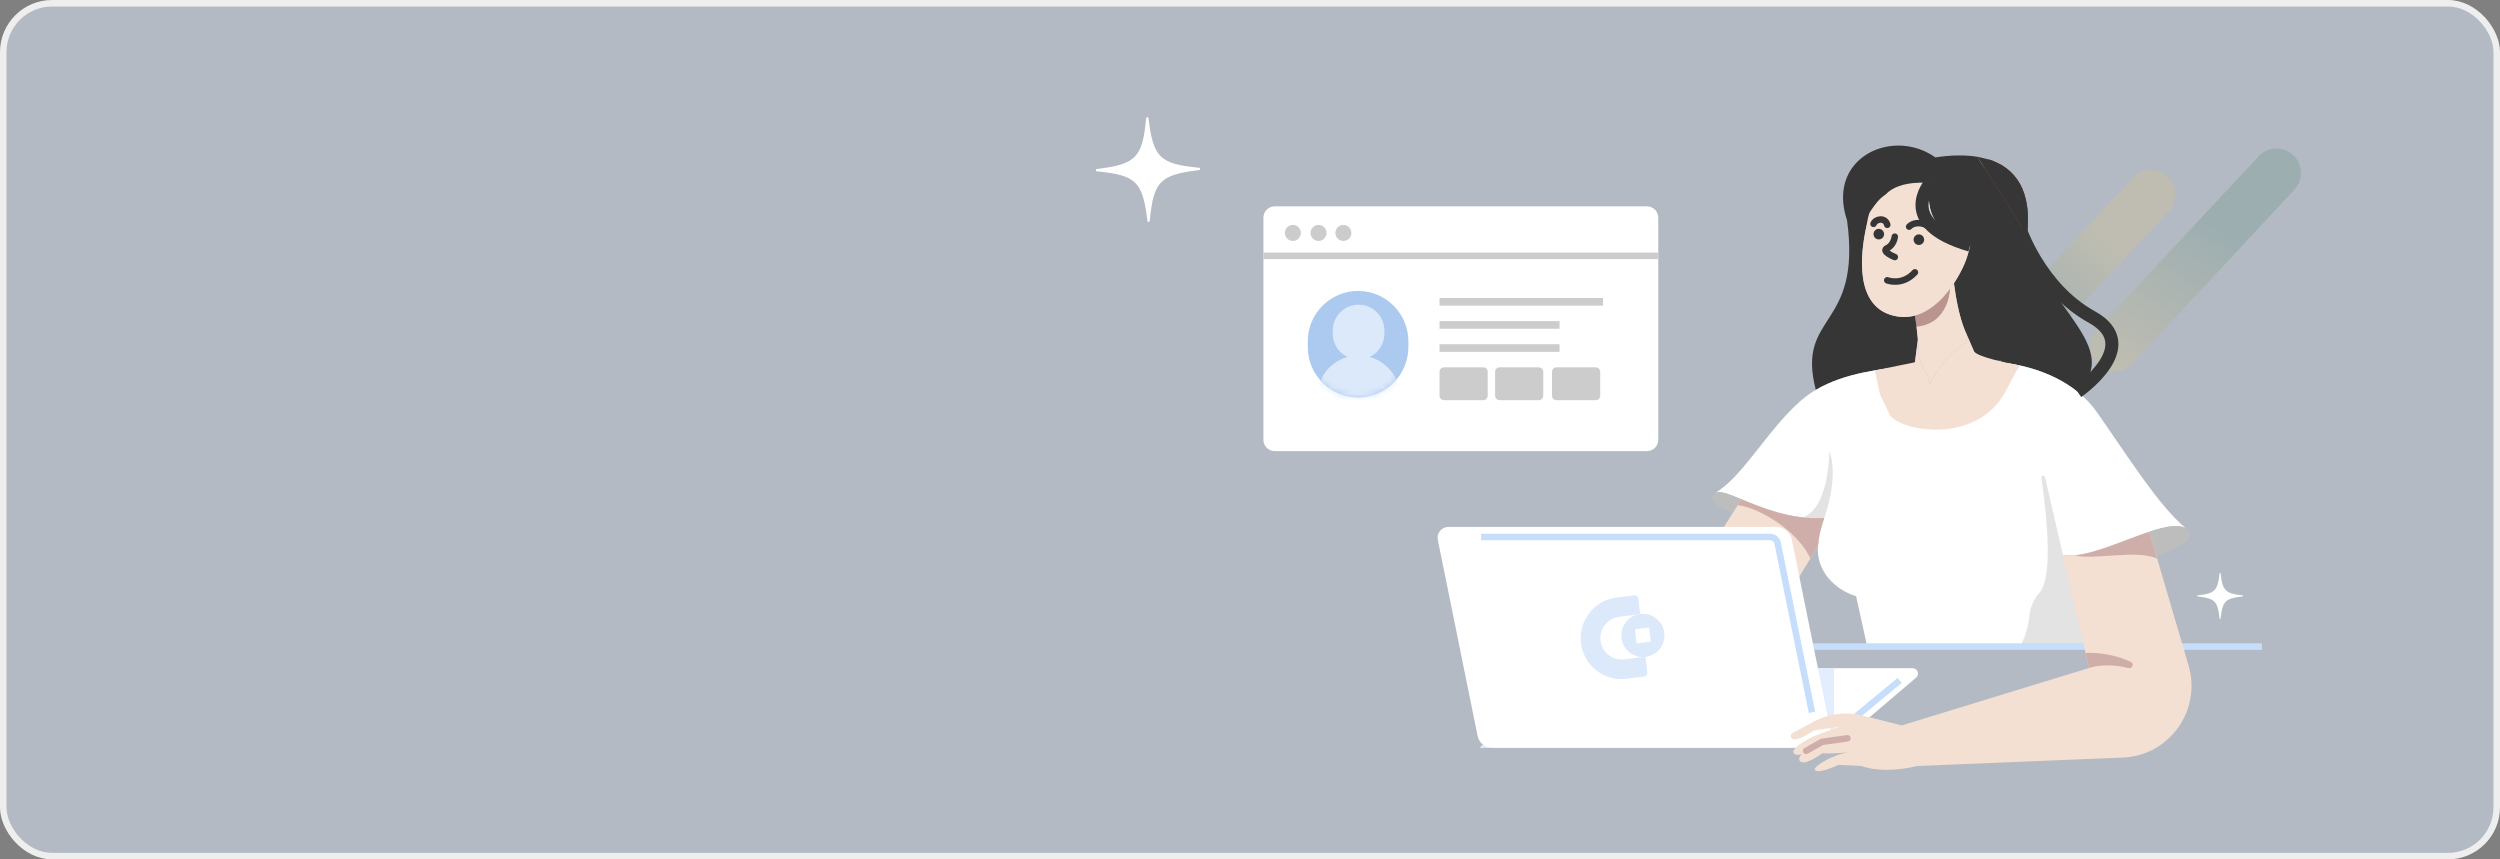 <svg width="384" height="132" viewBox="0 0 384 132" fill="none" xmlns="http://www.w3.org/2000/svg">
<rect x="0" y="0" width="384" height="132" fill="#808080" stroke="none"/>
<rect x="0.5" y="0.5" width="383" height="131" rx="7.5" fill="#DCE9FA" fill-opacity="0.56"/>
<rect x="0.5" y="0.5" width="383" height="131" rx="7.5" stroke="#EEEEEE"/>
<g opacity="0.2">
<path fill-rule="evenodd" clip-rule="evenodd" d="M332.942 27.108L332.947 27.113C334.463 28.525 334.549 30.902 333.142 32.422L333.134 32.433L308.261 59.095C306.845 60.614 304.471 60.698 302.952 59.281L302.945 59.276C301.429 57.864 301.343 55.487 302.75 53.967L302.759 53.956L327.631 27.294C329.047 25.775 331.421 25.692 332.94 27.108H332.942Z" fill="url(#paint0_linear_163_158)"/>
<path fill-rule="evenodd" clip-rule="evenodd" d="M352.233 23.816L352.238 23.821C353.752 25.232 353.84 27.609 352.433 29.13L352.425 29.14L327.552 55.803C326.136 57.322 323.762 57.405 322.243 55.988L322.236 55.983C320.721 54.571 320.634 52.195 322.041 50.674L322.05 50.663L346.923 24.001C348.338 22.482 350.712 22.399 352.231 23.816H352.233Z" fill="url(#paint1_linear_163_158)"/>
</g>
<path d="M319.106 60.161C314.785 56.695 309.34 55.855 307.253 55.655C307.292 55.569 307.332 55.484 307.367 55.401C304.592 55.655 303.227 54.008 303.227 54.008L301.783 50.688C300.918 48.568 300.407 45.666 300.124 43.518C300.856 42.408 301.391 41.345 301.723 40.588C301.997 39.955 302.355 38.911 302.631 37.662C294.284 35.066 296.523 28.257 296.601 28.023C296.469 28.208 294.03 31.601 290.964 30.45C290.6 31.421 289.804 32.085 288.854 32.44C287.747 32.852 286.898 33.765 286.648 34.92C286.643 34.944 286.637 34.969 286.632 34.993C285.781 39.008 284.828 47.016 290.831 48.488C292.019 48.779 293.122 48.742 294.135 48.476C294.22 48.997 294.301 49.563 294.379 50.168C294.458 50.795 294.531 51.462 294.589 52.165L294.137 55.655L292.19 56.293C289.293 56.726 283.519 57.159 278.91 59.889C275.835 48.043 286.006 50.662 283.704 33.832C281.234 26.459 286.67 22.002 292.259 22.381C292.815 22.416 293.369 22.503 293.919 22.639C295.087 22.924 296.226 23.431 297.265 24.177C299.62 23.819 301.827 23.765 303.765 24.089C305.098 26.68 306.554 27.404 305.468 24.494C309.656 25.82 312.14 29.379 311.35 36.115C313.955 47.272 326.238 53.241 319.11 60.164L319.106 60.161Z" fill="#363636"/>
<path d="M302.629 37.662C302.355 38.913 301.997 39.955 301.721 40.588C301.39 41.343 300.856 42.408 300.123 43.518C299.941 43.799 299.743 44.083 299.534 44.365C299.534 44.365 299.534 44.367 299.532 44.371C298.203 46.156 296.392 47.887 294.132 48.476C293.12 48.742 292.015 48.777 290.827 48.488C284.825 47.016 285.776 39.008 286.629 34.993C286.634 34.969 286.639 34.944 286.644 34.92C286.895 33.763 286.926 32.971 287.333 32.389C288.103 31.293 288.581 30.579 289.602 29.895C291.886 27.469 296.468 28.206 296.597 28.021C296.519 28.255 294.28 35.064 302.628 37.66L302.629 37.662Z" fill="#F4E0D3"/>
<path d="M301.59 52.886C298.854 54.742 297.087 57.355 296.43 59.187C296.298 57.223 294.788 56.163 294.719 54.365C294.691 53.605 294.645 52.867 294.586 52.165C294.527 51.464 294.455 50.795 294.375 50.168C298.778 49.775 299.435 45.609 299.534 44.371C299.536 44.369 299.536 44.365 299.536 44.365C299.743 44.081 299.941 43.799 300.124 43.518C300.407 45.668 300.917 48.568 301.783 50.688C301.868 50.892 301.954 51.09 302.042 51.278C302.315 51.852 302.115 52.531 301.59 52.886Z" fill="#F4E0D3"/>
<path d="M335.747 81.144C334.565 80.465 332.514 80.885 330.13 81.679C325.686 83.153 320.085 85.914 316.777 85.238L320.104 99.31H286.805L285.099 91.587C281.752 90.542 278.931 87.629 279.236 83.851C279.354 82.391 279.713 80.901 280.199 79.555C275.058 79.864 270.585 77.969 267.486 76.689C265.563 75.895 264.173 75.341 263.481 75.701C267.766 73.157 271.457 66.026 276.681 61.479C277.377 60.874 278.123 60.346 278.905 59.887C283.514 57.157 289.287 56.724 292.184 56.291L292.11 56.419L292.471 61.477L292.609 63.407C292.649 63.971 293.379 64.162 293.69 63.691L295.145 61.479L296.243 59.812L297.353 61.479L298.76 63.59C299.213 64.269 300.169 64.368 300.747 63.795C301.352 63.197 302.142 62.393 302.973 61.48C304.604 59.693 306.393 57.497 307.249 55.657C309.336 55.856 314.783 56.696 319.103 60.162C320.21 61.047 321.242 62.106 322.126 63.368C327 70.337 331.59 77.704 335.744 81.144H335.747Z" fill="white"/>
<path d="M310.283 56.14C309.563 57.188 308.337 59.596 308.295 59.682C304.494 67.312 295.718 65.894 295.718 65.894C295.718 65.894 292.005 65.653 290.32 63.84L289.234 61.51C288.958 61.105 288.766 60.646 288.673 60.162L287.967 56.894L294.132 55.655L294.584 52.165C294.643 52.867 294.689 53.605 294.717 54.365C294.784 56.163 296.297 57.223 296.428 59.187C297.086 57.355 298.852 54.742 301.588 52.886C302.113 52.531 302.313 51.852 302.041 51.278C301.953 51.091 301.866 50.892 301.782 50.688L303.225 54.008C303.225 54.008 303.42 54.84 310.283 56.14Z" fill="#F4E0D3"/>
<path d="M331.219 85.389L330.13 81.679C332.514 80.885 334.565 80.465 335.747 81.144C335.901 81.272 336.053 81.395 336.207 81.509C336.207 81.509 336.208 81.511 336.212 81.514C337.308 82.734 334.321 84.293 331.219 85.391V85.389Z" fill="#BDBDBD"/>
<path d="M267.488 76.689L266.162 78.781C264.772 78.249 262.365 77.127 263.206 75.939C263.28 75.833 263.372 75.757 263.481 75.7C264.173 75.339 265.565 75.894 267.486 76.687L267.488 76.689Z" fill="#BDBDBD"/>
<g style="mix-blend-mode:multiply" opacity="0.5">
<path d="M299.534 44.371C299.435 45.609 298.778 49.775 294.375 50.168C294.298 49.563 294.216 48.997 294.132 48.476C296.392 47.885 298.203 46.156 299.532 44.371H299.534Z" fill="#C26E58"/>
</g>
<path d="M314.119 73.3L320.104 99.312H310.208C310.208 99.312 311.386 97.774 311.71 94.644C311.847 93.317 312.365 92.051 313.25 91.058C315.319 88.742 314.478 79.936 313.566 73.401C313.516 73.046 314.038 72.949 314.117 73.299L314.119 73.3Z" fill="#E3E3E3"/>
<path d="M236.144 99.312H347.435" stroke="#C6DDFB" stroke-miterlimit="10"/>
<path d="M289.389 36.072C289.327 36.517 288.918 36.829 288.474 36.768C288.031 36.706 287.72 36.295 287.78 35.85C287.842 35.405 288.252 35.093 288.695 35.154C289.139 35.216 289.45 35.627 289.389 36.072Z" fill="#363636"/>
<path d="M295.542 36.924C295.48 37.369 295.071 37.681 294.627 37.62C294.184 37.558 293.873 37.148 293.933 36.703C293.995 36.257 294.405 35.946 294.848 36.006C295.292 36.069 295.603 36.479 295.542 36.924Z" fill="#363636"/>
<path d="M280.2 79.557C281.292 76.623 282.081 72.057 280.987 69.292C280.987 69.292 281.018 78.01 276.928 79.472C279.219 80.004 280.2 79.557 280.2 79.557Z" fill="#E3E3E3"/>
<path d="M299.107 67.375C299.107 67.832 298.738 68.203 298.282 68.203C297.826 68.203 297.457 67.832 297.457 67.375C297.457 66.918 297.826 66.547 298.282 66.547C298.738 66.547 299.107 66.918 299.107 67.375Z" fill="white"/>
<path d="M297.659 75.848C297.659 76.306 297.289 76.676 296.834 76.676C296.378 76.676 296.008 76.306 296.008 75.848C296.008 75.391 296.378 75.02 296.834 75.02C297.289 75.02 297.659 75.391 297.659 75.848Z" fill="white"/>
<path d="M297.659 85.808C297.659 86.265 297.289 86.636 296.834 86.636C296.378 86.636 296.008 86.265 296.008 85.808C296.008 85.351 296.378 84.98 296.834 84.98C297.289 84.98 297.659 85.351 297.659 85.808Z" fill="white"/>
<path d="M299.107 96.526C299.563 96.526 299.933 96.156 299.933 95.699C299.933 95.241 299.563 94.871 299.107 94.871C298.652 94.871 298.282 95.241 298.282 95.699C298.282 96.156 298.652 96.526 299.107 96.526Z" fill="white"/>
<path d="M293.246 34.816C294.134 33.907 295.998 34.134 297.034 35.53" stroke="#363636" stroke-miterlimit="10" stroke-linecap="round"/>
<path d="M289.88 34.529C289.603 33.37 288.127 33.564 287.772 34.385" stroke="#363636" stroke-miterlimit="10" stroke-linecap="round"/>
<path d="M262.516 84.533L266.162 78.783L267.488 76.69C270.587 77.97 275.058 79.867 280.201 79.557C279.714 80.903 279.354 82.391 279.238 83.853L269.751 99.481C265.874 105.871 256.47 105.322 253.335 98.534C251.48 94.519 249.861 90.367 249.231 87.024" fill="#F4E0D3"/>
<path d="M280.2 79.557C275.058 79.865 270.585 77.97 267.486 76.69L266.923 77.577C271.024 78.213 276.448 82.096 278.064 85.782L279.235 83.853C279.352 82.392 279.711 80.903 280.198 79.557H280.2Z" fill="#CFAEA9"/>
<path d="M262.516 84.533L265.007 89.608C265.224 90.054 265.893 89.901 265.898 89.406C265.905 88.609 265.736 87.675 265.066 87.024C265.022 85.136 263.802 82.507 263.802 82.507L262.517 84.533H262.516Z" fill="#CC745C"/>
<path d="M281.707 114.819H227.324L241.626 102.639H293.78C294.541 102.639 294.89 103.592 294.31 104.085L281.707 114.819Z" fill="white"/>
<path d="M291.789 104.515L282.496 112.194" stroke="#C6DDFB" stroke-miterlimit="10"/>
<path d="M281.707 114.819H227.324L241.626 102.639H281.707V114.819Z" fill="#E2EEFD"/>
<path d="M281.707 114.819H229.102C228.066 114.819 227.176 114.088 226.968 113.07L220.848 82.931C220.639 81.899 221.425 80.934 222.475 80.934H272.838C273.993 80.934 274.989 81.75 275.221 82.886L281.705 114.819H281.707Z" fill="white"/>
<path d="M278.321 109.415L273.045 83.432C272.933 82.877 272.446 82.479 271.882 82.479H227.504" stroke="#C6DDFB" stroke-miterlimit="10"/>
<path d="M326.074 116.359L294.462 117.657C294.462 117.657 289.648 118.975 285.888 117.657L282.397 117.482C282.397 117.482 279.216 118.996 278.756 118.242C278.465 117.762 281.513 115.869 283.908 115.573C281.38 115.802 279.904 115.705 279.904 115.705C279.904 115.705 277.282 117.65 276.526 116.955C276.001 116.474 276.79 115.803 276.79 115.803C276.79 115.803 275.809 116.174 275.521 115.692C274.951 114.748 278.789 113.006 278.789 113.006L282.496 111.622L278.559 112.214C278.559 112.214 276.854 113.507 275.623 113.574C275.065 113.602 274.861 112.841 275.357 112.576L278.629 110.82C280.907 109.599 283.557 109.27 286.064 109.902L292.112 111.423L320.883 102.601L320.106 99.31L316.779 85.238C320.087 85.912 325.686 83.153 330.131 81.679L331.221 85.389L336.165 102.236C338.184 109.116 333.218 116.065 326.078 116.359H326.074Z" fill="#F4E0D3"/>
<path d="M331.342 85.808L331.219 85.389L330.13 81.679C326.435 82.905 321.945 85.017 318.633 85.308C321.729 86.063 328.189 84.362 331.342 85.806V85.808Z" fill="#CFAEA9"/>
<path d="M277.423 115.33L279.872 113.948L283.766 113.399" stroke="#CFAEA9" stroke-linecap="round" stroke-linejoin="round"/>
<path d="M320.881 102.603C322.594 102.045 324.969 102.092 326.938 102.62C327.537 102.781 327.863 101.936 327.305 101.664C325.073 100.569 321.952 100.147 320.336 100.297L320.88 102.604L320.881 102.603Z" fill="#CFAEA9"/>
<path d="M303.762 24.086C305.464 24.491 306.55 27.401 305.464 24.491C309.652 25.816 312.137 29.376 311.346 36.112" fill="#B0423E"/>
<path d="M303.762 24.086L305.464 24.491C309.652 25.816 312.137 29.376 311.346 36.112" fill="#363636"/>
<path d="M291.04 36.353C291.04 36.353 290.914 37.624 289.88 38.112C288.845 38.601 291.04 39.483 291.04 39.483" stroke="#363636" stroke-miterlimit="10" stroke-linecap="round"/>
<path d="M289.88 43.053C289.88 43.053 292.157 43.981 294.134 41.83" stroke="#363636" stroke-miterlimit="10" stroke-linecap="round"/>
<path d="M344.464 91.612C341.811 91.897 341.37 92.338 341.087 95.001C341.077 95.097 340.935 95.097 340.927 95.001C340.644 92.338 340.203 91.897 337.55 91.612C337.453 91.602 337.453 91.462 337.55 91.451C340.203 91.167 340.645 90.726 340.927 88.063C340.937 87.966 341.079 87.966 341.087 88.063C341.37 90.726 341.811 91.167 344.464 91.451C344.561 91.462 344.561 91.604 344.464 91.612Z" fill="white"/>
<path d="M184.182 26.13C178.165 26.847 177.174 27.866 176.606 33.919C176.586 34.139 176.266 34.145 176.24 33.925C175.526 27.888 174.51 26.894 168.477 26.324C168.257 26.303 168.252 25.983 168.471 25.957C174.488 25.24 175.479 24.221 176.047 18.168C176.068 17.948 176.387 17.942 176.413 18.162C177.128 24.199 178.143 25.193 184.177 25.763C184.396 25.784 184.401 26.104 184.182 26.13Z" fill="white"/>
<path d="M310.208 34.958C310.208 34.958 313.249 44.256 321.301 48.692C329.353 53.128 319.105 60.162 319.105 60.162" stroke="#363636" stroke-width="2" stroke-miterlimit="10"/>
<path d="M252.982 31.697H195.787C194.834 31.697 194.061 32.472 194.061 33.429V67.56C194.061 68.517 194.834 69.292 195.787 69.292H252.982C253.936 69.292 254.709 68.517 254.709 67.56V33.429C254.709 32.472 253.936 31.697 252.982 31.697Z" fill="white"/>
<path d="M194.061 39.299H254.709" stroke="#CCCCCC" stroke-miterlimit="10"/>
<path d="M198.584 37.011C199.263 37.011 199.813 36.459 199.813 35.778C199.813 35.096 199.263 34.544 198.584 34.544C197.905 34.544 197.355 35.096 197.355 35.778C197.355 36.459 197.905 37.011 198.584 37.011Z" fill="#CCCCCC"/>
<path d="M202.525 37.011C203.204 37.011 203.755 36.459 203.755 35.778C203.755 35.096 203.204 34.544 202.525 34.544C201.847 34.544 201.296 35.096 201.296 35.778C201.296 36.459 201.847 37.011 202.525 37.011Z" fill="#CCCCCC"/>
<path d="M206.343 37.011C207.022 37.011 207.572 36.459 207.572 35.778C207.572 35.096 207.022 34.544 206.343 34.544C205.664 34.544 205.113 35.096 205.113 35.778C205.113 36.459 205.664 37.011 206.343 37.011Z" fill="#CCCCCC"/>
<path d="M208.601 61.056C212.869 61.056 216.328 57.585 216.328 53.303V52.442C216.328 48.16 212.869 44.689 208.601 44.689C204.333 44.689 200.873 48.16 200.873 52.442V53.303C200.873 57.585 204.333 61.056 208.601 61.056Z" fill="#ACC9EF"/>
<mask id="mask0_163_158" style="mask-type:luminance" maskUnits="userSpaceOnUse" x="200" y="44" width="17" height="18">
<path d="M208.601 61.056C212.869 61.056 216.328 57.585 216.328 53.303V52.442C216.328 48.16 212.869 44.689 208.601 44.689C204.333 44.689 200.873 48.16 200.873 52.442V53.303C200.873 57.585 204.333 61.056 208.601 61.056Z" fill="white"/>
</mask>
<g mask="url(#mask0_163_158)">
<path d="M208.677 68.115C212.202 68.115 215.059 65.248 215.059 61.711V60.999C215.059 57.462 212.202 54.595 208.677 54.595C205.151 54.595 202.294 57.462 202.294 60.999V61.711C202.294 65.248 205.151 68.115 208.677 68.115Z" fill="#DCE9FA"/>
<path d="M208.677 55.214C210.871 55.214 212.649 53.43 212.649 51.228V50.785C212.649 48.583 210.871 46.799 208.677 46.799C206.482 46.799 204.704 48.583 204.704 50.785V51.228C204.704 53.43 206.482 55.214 208.677 55.214Z" fill="#DCE9FA"/>
</g>
<path d="M246.228 45.775H221.112V46.946H246.228V45.775Z" fill="#CCCCCC"/>
<path d="M227.823 56.421H221.803C221.421 56.421 221.112 56.731 221.112 57.114V60.776C221.112 61.158 221.421 61.468 221.803 61.468H227.823C228.204 61.468 228.513 61.158 228.513 60.776V57.114C228.513 56.731 228.204 56.421 227.823 56.421Z" fill="#CCCCCC"/>
<path d="M236.357 56.421H230.337C229.955 56.421 229.646 56.731 229.646 57.114V60.776C229.646 61.158 229.955 61.468 230.337 61.468H236.357C236.738 61.468 237.047 61.158 237.047 60.776V57.114C237.047 56.731 236.738 56.421 236.357 56.421Z" fill="#CCCCCC"/>
<path d="M245.101 56.421H239.081C238.7 56.421 238.39 56.731 238.39 57.114V60.776C238.39 61.158 238.7 61.468 239.081 61.468H245.101C245.482 61.468 245.792 61.158 245.792 60.776V57.114C245.792 56.731 245.482 56.421 245.101 56.421Z" fill="#CCCCCC"/>
<path d="M239.545 49.325H221.112V50.495H239.545V49.325Z" fill="#CCCCCC"/>
<path d="M239.545 52.873H221.112V54.044H239.545V52.873Z" fill="#CCCCCC"/>
<path d="M296.599 28.023C296.599 28.023 290.919 34.276 302.629 37.662" stroke="#363636" stroke-width="2" stroke-miterlimit="10"/>
<path fill-rule="evenodd" clip-rule="evenodd" d="M251.384 98.827L253.562 98.557L253.295 96.379L251.116 96.65L251.384 98.827ZM251.933 94.306C250.118 94.538 248.835 96.203 249.067 98.023C249.298 99.844 250.957 101.13 252.772 100.898C254.581 100.666 255.864 99.01 255.639 97.193C255.411 95.37 253.752 94.076 251.933 94.304V94.306Z" fill="#DCE9FA"/>
<path fill-rule="evenodd" clip-rule="evenodd" d="M251.643 91.957V91.952C251.603 91.633 251.313 91.406 250.995 91.446L248.26 91.786V91.782C244.827 92.229 242.403 95.385 242.85 98.83C243.295 102.275 246.441 104.706 249.875 104.259V104.252L252.53 103.923C252.846 103.883 253.072 103.595 253.036 103.278H253.038L252.741 100.871L249.429 101.281C247.629 101.467 246.02 100.15 245.835 98.344C245.655 96.584 246.897 94.995 248.644 94.751V94.744L251.936 94.335L251.643 91.955V91.957Z" fill="#DCE9FA"/>
<defs>
<linearGradient id="paint0_linear_163_158" x1="323.632" y1="36.351" x2="309.074" y2="51.912" gradientUnits="userSpaceOnUse">
<stop stop-color="#F0C862"/>
<stop offset="1" stop-color="#487F63"/>
</linearGradient>
<linearGradient id="paint1_linear_163_158" x1="340.68" y1="35.412" x2="327.041" y2="57.876" gradientUnits="userSpaceOnUse">
<stop stop-color="#487F63"/>
<stop offset="1" stop-color="#F0C862"/>
</linearGradient>
</defs>
</svg>

